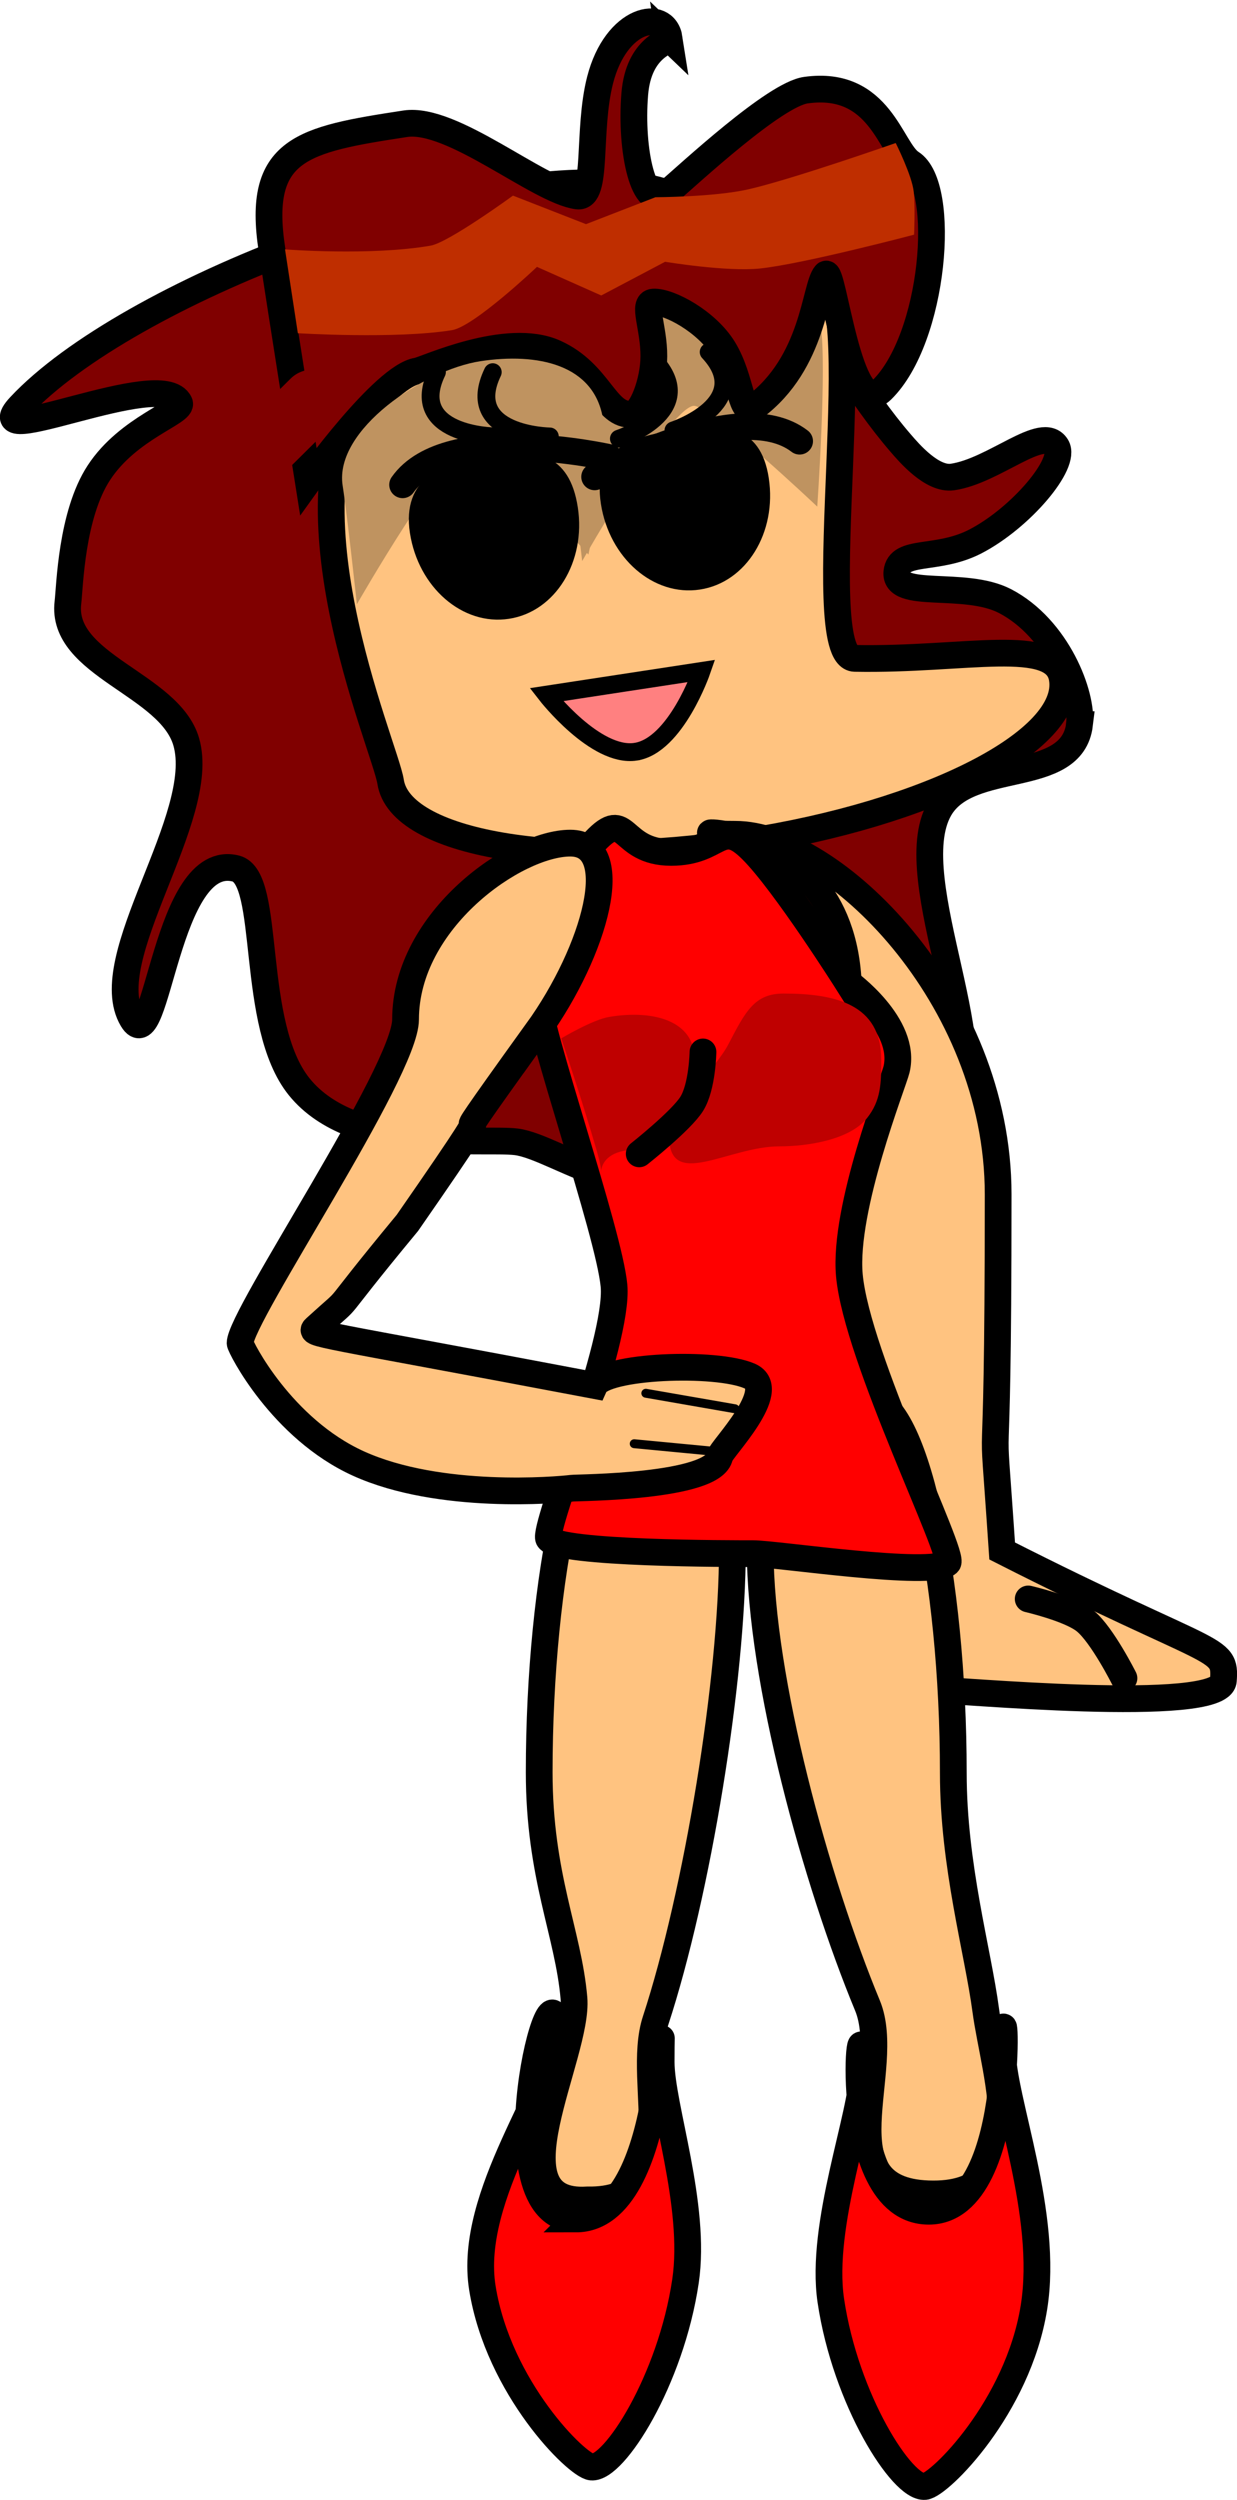 <svg version="1.1" xmlns="http://www.w3.org/2000/svg" xmlns:xlink="http://www.w3.org/1999/xlink" width="13.875" height="28.038" viewBox="0,0,13.875,28.038"><g transform="translate(-231.425,-174.428)"><g data-paper-data="{&quot;isPaintingLayer&quot;:true}" fill-rule="nonzero" stroke-linejoin="miter" stroke-miterlimit="10" stroke-dasharray="" stroke-dashoffset="0" style="mix-blend-mode: normal"><g><path d="M243.534,182.552c-0.084,0.697 -1.242,0.37 -1.572,0.95c-0.451,0.794 0.692,2.835 0.099,3.518c-0.369,0.426 -0.122,-2.118 -0.956,-2.132c-0.369,-0.006 -0.916,2.14 -1.464,2.551c-0.945,0.71 -1.947,-0.147 -2.427,-0.205c-0.38,-0.046 -1.82,0.141 -2.432,-0.616c-0.566,-0.7 -0.305,-2.346 -0.712,-2.449c-0.788,-0.199 -0.878,2.165 -1.16,1.691c-0.405,-0.68 0.849,-2.265 0.604,-3.112c-0.188,-0.649 -1.412,-0.857 -1.327,-1.563c0.021,-0.178 0.038,-0.983 0.347,-1.455c0.33,-0.506 0.951,-0.679 0.904,-0.782c-0.19,-0.415 -2.287,0.569 -1.788,0.036c1.192,-1.275 4.921,-2.714 6.856,-2.481c1.528,0.184 2.112,1.841 3.02,2.893c0.099,0.115 0.355,0.414 0.582,0.382c0.47,-0.068 1.013,-0.592 1.167,-0.343c0.118,0.19 -0.402,0.804 -0.912,1.067c-0.428,0.22 -0.85,0.08 -0.878,0.341c-0.034,0.315 0.757,0.091 1.212,0.326c0.588,0.305 0.876,1.057 0.836,1.383z" fill="#800000" stroke="#000000" stroke-width="0.3" stroke-linecap="butt"/><path d="M243.341,182.042c0.106,0.694 -1.495,1.514 -3.575,1.832c-2.081,0.318 -3.854,0.014 -3.96,-0.679c-0.061,-0.399 -1.314,-3.229 -0.219,-4.59c0.806,-1.002 4.137,-0.908 5.019,-1.043c0.624,-0.095 -0.126,4.239 0.406,4.25c1.242,0.024 2.254,-0.256 2.329,0.23z" fill="#ffc380" stroke="#000000" stroke-width="0.3" stroke-linecap="butt"/><path d="M240.631,178.087c0.07,0.459 -0.039,2.023 -0.039,2.023c0,0 -1.221,-1.156 -1.39,-1.13c-0.283,0.043 -1.247,1.741 -1.247,1.741c0,0 -0.135,-1.174 -0.188,-1.522c-0.095,-0.624 0.908,-1.295 1.545,-1.393c0.637,-0.097 1.224,-0.344 1.319,0.28z" fill="#bf9360" stroke="none" stroke-width="0" stroke-linecap="butt"/><path d="M238.93,174.857c0.006,0.04 -0.341,0.09 -0.385,0.625c-0.052,0.635 0.101,1.336 0.352,1.12c0.272,-0.235 1.217,-1.115 1.568,-1.163c0.836,-0.116 0.949,0.671 1.179,0.817c0.404,0.257 0.262,1.969 -0.329,2.546c-0.365,0.357 -0.547,-1.393 -0.629,-1.297c-0.124,0.146 -0.127,0.99 -0.798,1.489c-0.161,0.12 -0.137,-0.307 -0.348,-0.653c-0.188,-0.307 -0.61,-0.534 -0.785,-0.525c-0.13,0.007 0.006,0.283 0.004,0.609c-0.001,0.292 -0.14,0.639 -0.246,0.648c-0.301,0.026 -0.359,-0.459 -0.864,-0.687c-0.54,-0.244 -1.456,0.19 -1.544,0.203c-0.377,0.058 -1.222,1.237 -1.222,1.237c0,0 -0.292,-1.84 -0.408,-2.601c-0.173,-1.131 0.338,-1.232 1.495,-1.409c0.529,-0.081 1.49,0.75 1.931,0.81c0.236,0.032 0.108,-0.726 0.255,-1.3c0.179,-0.7 0.723,-0.805 0.775,-0.468z" fill="#800000" stroke="#000000" stroke-width="0.3" stroke-linecap="butt"/><path d="M234.766,178.166l-0.144,-0.941c0,0 0.962,0.075 1.633,-0.042c0.202,-0.035 0.924,-0.561 0.924,-0.561l0.819,0.32l0.779,-0.302c0,0 0.658,-0.002 1.039,-0.088c0.49,-0.111 1.656,-0.52 1.656,-0.52c0,0 0.183,0.365 0.202,0.546c0.018,0.165 0.004,0.482 0.004,0.482c0,0 -1.233,0.326 -1.725,0.379c-0.375,0.04 -1.068,-0.075 -1.068,-0.075l-0.716,0.378l-0.721,-0.321c0,0 -0.705,0.67 -0.954,0.71c-0.636,0.102 -1.729,0.034 -1.729,0.034z" fill="#bf2e00" stroke="none" stroke-width="0" stroke-linecap="butt"/><path d="M238.19,179.135c0.07,0.459 -0.165,1.513 -0.165,1.513c0,0 -1.142,-1.265 -1.31,-1.239c-0.283,0.043 -1.287,1.796 -1.287,1.796c0,0 -0.106,-0.986 -0.16,-1.333c-0.095,-0.624 0.908,-1.295 1.545,-1.393c0.637,-0.097 1.282,0.032 1.377,0.656z" fill="#bf9360" stroke="none" stroke-width="0" stroke-linecap="butt"/><path d="M237.906,180.118c0.093,0.611 -0.252,1.171 -0.772,1.25c-0.52,0.08 -1.017,-0.351 -1.111,-0.962c-0.093,-0.611 0.357,-0.801 0.877,-0.881c0.52,-0.08 0.913,-0.018 1.006,0.593z" fill="#000000" stroke="none" stroke-width="0" stroke-linecap="butt"/><path d="M240.048,179.79c0.093,0.611 -0.252,1.171 -0.772,1.25c-0.52,0.08 -1.017,-0.351 -1.111,-0.962c-0.093,-0.611 0.317,-0.747 0.837,-0.827c0.52,-0.08 0.952,-0.072 1.046,0.538z" fill="#000000" stroke="none" stroke-width="0" stroke-linecap="butt"/><path d="M238.095,179.776c0,0 1.606,-0.932 2.299,-0.4" fill="none" stroke="#000000" stroke-width="0.3" stroke-linecap="round"/><path d="M239.374,178.376c0.534,0.573 -0.395,0.879 -0.395,0.879" fill="none" stroke="#000000" stroke-width="0.2" stroke-linecap="round"/><path d="M238.762,178.469c0.534,0.573 -0.395,0.879 -0.395,0.879" fill="none" stroke="#000000" stroke-width="0.2" stroke-linecap="round"/><path d="M235.941,179.865c0.502,-0.715 2.314,-0.306 2.314,-0.306" data-paper-data="{&quot;index&quot;:null}" fill="none" stroke="#000000" stroke-width="0.3" stroke-linecap="round"/><path d="M236.966,179.322c0,0 -0.979,-0.014 -0.64,-0.721" data-paper-data="{&quot;index&quot;:null}" fill="none" stroke="#000000" stroke-width="0.2" stroke-linecap="round"/><path d="M237.592,179.323c0,0 -0.979,-0.014 -0.64,-0.721" data-paper-data="{&quot;index&quot;:null}" fill="none" stroke="#000000" stroke-width="0.2" stroke-linecap="round"/><path d="M238.555,182.859c-0.451,0.069 -1.002,-0.64 -1.002,-0.64l1.742,-0.266c0,0 -0.289,0.837 -0.74,0.906z" fill="#ff8080" stroke="#000000" stroke-width="0.2" stroke-linecap="butt"/><path d="M234.448,179.402l0.483,-0.479" fill="none" stroke="#800000" stroke-width="0.7" stroke-linecap="round"/></g><g stroke="#000000" stroke-width="0.3" stroke-linecap="butt"><path d="M238.446,190.108c0.659,0.069 0.424,-0.17 0.701,0.147c0.178,0.204 0.493,0.689 0.493,1.548c0,1.46 -0.393,3.855 -0.861,5.286c-0.235,0.719 0.38,2.032 -0.766,2.012c-1.073,0.068 -0.095,-1.621 -0.15,-2.261c-0.063,-0.733 -0.39,-1.366 -0.39,-2.537c0,-2.194 0.439,-4.25 0.972,-4.194z" data-paper-data="{&quot;index&quot;:null}" fill="#ffc380"/><path d="M237.884,199.315c1.057,0 0.957,-2.901 0.957,-1.761c0,0.494 0.399,1.607 0.273,2.458c-0.165,1.113 -0.802,2.11 -1.055,2.085c-0.163,-0.016 -1.042,-0.886 -1.223,-2.006c-0.169,-1.049 0.832,-2.29 0.832,-2.842c0,-1.141 -0.839,2.065 0.217,2.065z" data-paper-data="{&quot;index&quot;:null}" fill="#ff0000"/></g><g stroke="#000000" stroke-width="0.3"><path d="M242.621,187.824c0,4.003 -0.098,1.874 0.045,3.999c2.407,1.221 2.511,1.054 2.481,1.454c-0.03,0.388 -3.034,0.1 -3.328,0.1c-0.289,0 -1.728,0.114 -1.007,-1.559c0.123,-0.888 -0.082,-0.133 0.129,-6.136c0.078,-2.229 -2.353,-1.897 -1.269,-1.897c1.083,0 2.949,1.808 2.949,4.038z" fill="#ffc380" stroke-linecap="butt"/><path d="M242.958,192.361c0,0 0.473,0.109 0.642,0.249c0.188,0.155 0.432,0.64 0.432,0.64" fill="none" stroke-linecap="round"/></g><g stroke="#000000" stroke-width="0.3" stroke-linecap="butt"><path d="M242.118,194.314c0,1.04 0.275,1.992 0.364,2.661c0.098,0.742 0.593,2.103 -0.645,2.058c-1.185,-0.043 -0.384,-1.393 -0.682,-2.112c-0.574,-1.386 -1.203,-3.662 -1.203,-5.107c0,-0.859 0.315,-1.344 0.493,-1.548c0.277,-0.317 0.042,-0.078 0.701,-0.147c0.534,-0.056 0.972,2.001 0.972,4.194z" fill="#ffc380"/><path d="M242.669,197.424c0,0.551 0.523,1.836 0.353,2.885c-0.181,1.121 -1.06,1.99 -1.223,2.006c-0.254,0.025 -0.89,-0.972 -1.055,-2.085c-0.126,-0.852 0.36,-2.094 0.36,-2.589c0,-1.141 -0.317,1.587 0.739,1.587c1.057,0 0.826,-2.945 0.826,-1.804z" fill="#ff0000"/></g><g><path d="M240.929,185.44c0,0 0.673,0.481 0.552,0.983c-0.036,0.15 -0.596,1.553 -0.529,2.307c0.083,0.921 1.194,3.146 1.104,3.227c-0.179,0.162 -1.922,-0.104 -2.183,-0.104c-0.241,0 -2.18,0.002 -2.293,-0.166c-0.073,-0.109 0.79,-2.207 0.732,-2.839c-0.055,-0.599 -0.859,-2.886 -0.859,-3.265c0,-0.536 0.303,-1.356 0.643,-1.718c0.369,-0.393 0.275,0.123 0.857,0.123c0.559,0 0.541,-0.393 0.907,-0.026c0.366,0.366 1.069,1.479 1.069,1.479z" fill="#ff0000" stroke="#000000" stroke-width="0.3" stroke-linecap="butt"/><path d="M239.214,186.298c0,0.305 -0.15,0.532 -0.254,0.72c-0.089,0.16 -0.104,0.304 -0.389,0.304c-0.618,0 -0.295,0.561 -0.451,0.018c-0.169,-0.587 -0.4,-1.266 -0.4,-1.266c0,0 0.351,-0.21 0.539,-0.241c0.508,-0.085 0.955,0.053 0.955,0.465z" fill="#bf0000" stroke="none" stroke-width="0" stroke-linecap="butt"/><path d="M241.31,186.309c0,0.275 -0.005,0.463 -0.159,0.658c-0.192,0.243 -0.662,0.318 -0.984,0.318c-0.579,0 -1.238,0.499 -1.238,-0.119c0,-0.269 0.517,-0.74 0.665,-1.024c0.192,-0.369 0.293,-0.571 0.62,-0.571c0.579,0 1.095,0.12 1.095,0.738z" fill="#bf0000" stroke="none" stroke-width="0" stroke-linecap="butt"/><path d="M239.31,186.226c0,0 -0.006,0.39 -0.126,0.582c-0.118,0.189 -0.589,0.561 -0.589,0.561" fill="none" stroke="#000000" stroke-width="0.3" stroke-linecap="round"/></g><g stroke="#000000"><path d="M237.452,185.991c-1.522,2.117 0.068,-0.043 -1.457,2.152c-0.983,1.189 -0.525,0.718 -1.03,1.178c-0.079,0.072 -0.04,0.045 3.13,0.646c0.102,-0.223 1.362,-0.272 1.739,-0.106c0.345,0.152 -0.322,0.823 -0.336,0.9c-0.06,0.35 -1.6,0.35 -1.658,0.358c-0.161,0.02 -1.482,0.136 -2.393,-0.276c-0.866,-0.392 -1.328,-1.311 -1.329,-1.351c-0.002,-0.301 1.856,-3.047 1.856,-3.63c0,-1.117 1.236,-1.978 1.848,-1.978c0.612,0 0.282,1.202 -0.37,2.109z" fill="#ffc380" stroke-width="0.3" stroke-linecap="butt"/><path d="M238.539,190.62l0.913,0.087" fill="none" stroke-width="0.1" stroke-linecap="round"/><path d="M239.669,190.228l-1,-0.174" fill="none" stroke-width="0.1" stroke-linecap="round"/></g></g></g></svg>
